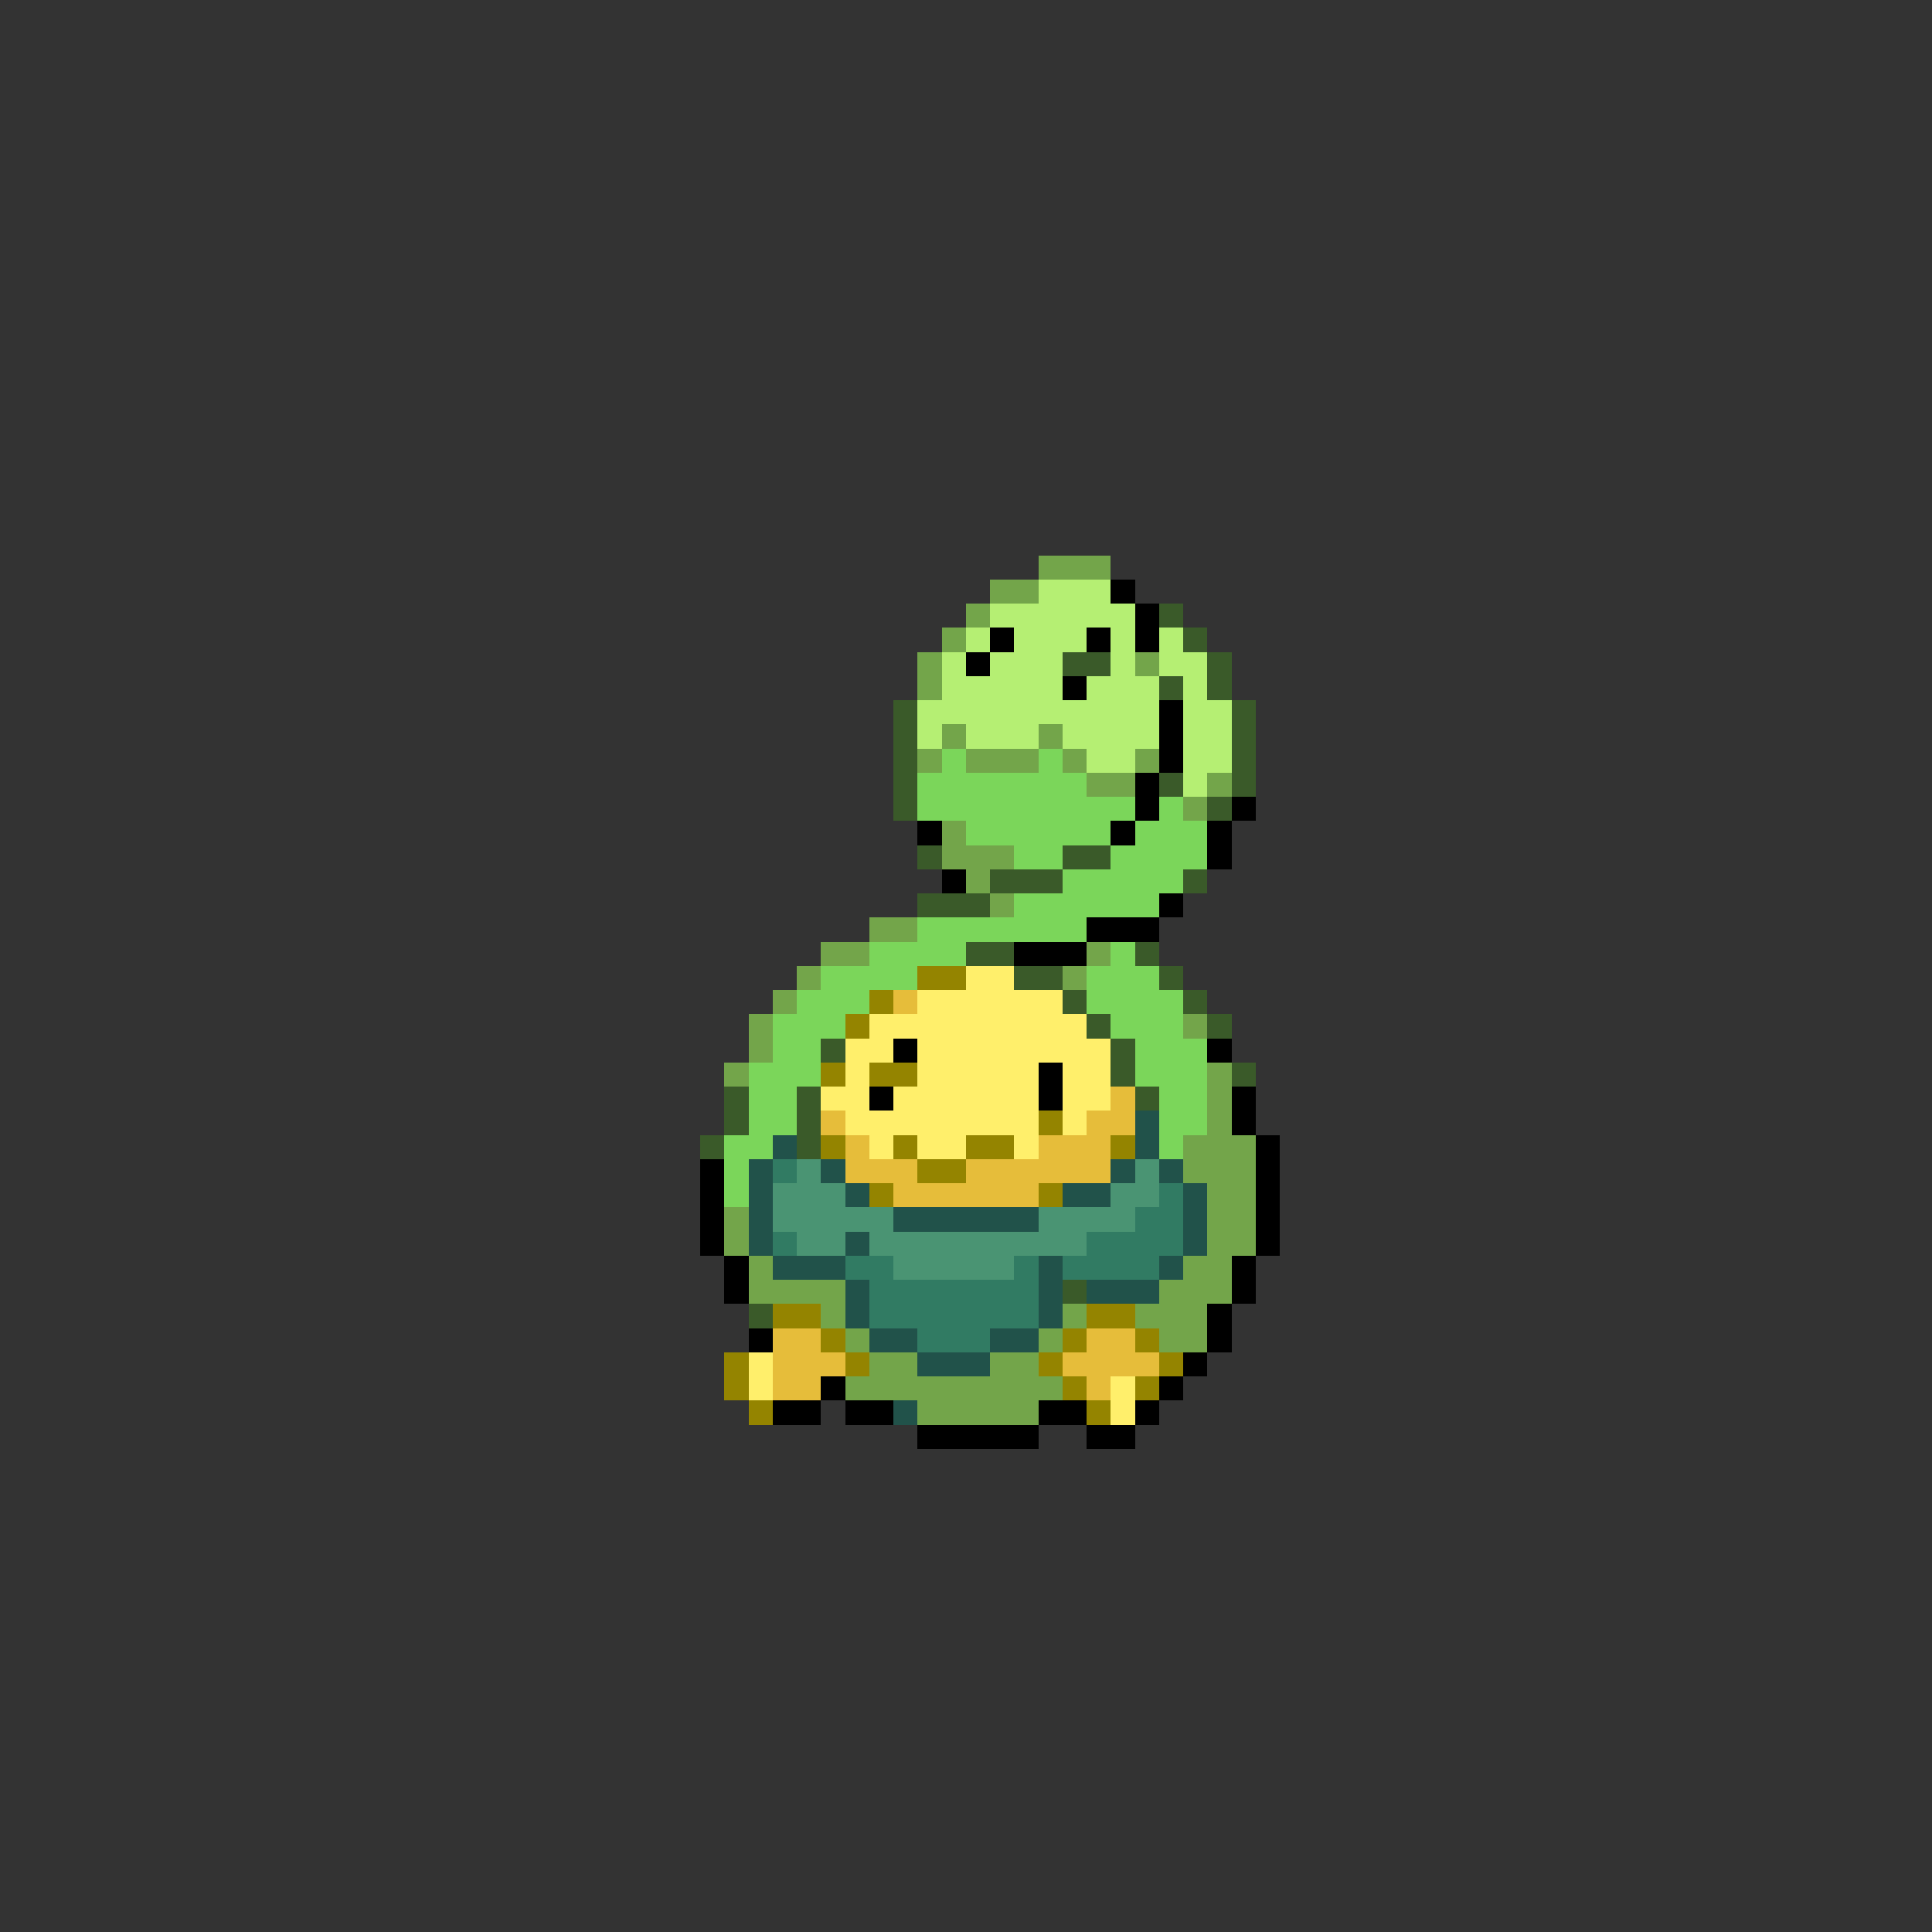 <svg xmlns="http://www.w3.org/2000/svg" viewBox="0 -0.5 80 80" shape-rendering="crispEdges">
<rect x="0" y="-0.5" width="80" height="80" fill="#333333" stroke="none"/>
<path stroke="#73a54a" d="M43 23h3M41 24h2M40 25h1M39 26h1M38 27h1M47 27h1M38 28h1M39 30h1M43 30h1M38 31h1M40 31h3M44 31h1M47 31h1M45 32h2M50 32h1M49 33h1M39 34h1M39 35h3M40 36h1M41 37h1M36 38h2M34 39h2M45 39h1M33 40h1M44 40h1M32 41h1M31 42h1M49 42h1M31 43h1M30 44h1M50 44h1M50 45h1M50 46h1M49 47h3M49 48h3M50 49h2M30 50h1M50 50h2M30 51h1M50 51h2M31 52h1M49 52h2M31 53h4M48 53h3M34 54h1M44 54h1M47 54h3M35 55h1M43 55h1M48 55h2M36 56h2M41 56h2M35 57h9M38 58h5" />
<path stroke="#b5ef73" d="M43 24h3M41 25h6M40 26h1M42 26h3M46 26h1M48 26h1M39 27h1M41 27h3M46 27h1M48 27h2M39 28h5M45 28h3M49 28h1M38 29h10M49 29h2M38 30h1M40 30h3M44 30h4M49 30h2M45 31h2M49 31h2M49 32h1" />
<path stroke="#000000" d="M46 24h1M47 25h1M41 26h1M45 26h1M47 26h1M40 27h1M44 28h1M48 29h1M48 30h1M48 31h1M47 32h1M47 33h1M51 33h1M38 34h1M46 34h1M50 34h1M50 35h1M39 36h1M48 37h1M45 38h3M42 39h3M37 43h1M50 43h1M43 44h1M36 45h1M43 45h1M51 45h1M51 46h1M52 47h1M29 48h1M52 48h1M29 49h1M52 49h1M29 50h1M52 50h1M29 51h1M52 51h1M30 52h1M51 52h1M30 53h1M51 53h1M50 54h1M31 55h1M50 55h1M49 56h1M34 57h1M48 57h1M32 58h2M35 58h2M43 58h2M47 58h1M38 59h5M45 59h2" />
<path stroke="#3a5a29" d="M48 25h1M49 26h1M44 27h2M50 27h1M48 28h1M50 28h1M37 29h1M51 29h1M37 30h1M51 30h1M37 31h1M51 31h1M37 32h1M48 32h1M51 32h1M37 33h1M50 33h1M38 35h1M44 35h2M41 36h3M49 36h1M38 37h3M40 39h2M47 39h1M42 40h2M48 40h1M44 41h1M49 41h1M45 42h1M50 42h1M34 43h1M46 43h1M46 44h1M51 44h1M30 45h1M33 45h1M47 45h1M30 46h1M33 46h1M29 47h1M33 47h1M44 53h1M31 54h1" />
<path stroke="#7bd65a" d="M39 31h1M43 31h1M38 32h7M38 33h9M48 33h1M40 34h6M47 34h3M42 35h2M46 35h4M44 36h5M42 37h6M38 38h7M36 39h4M46 39h1M34 40h4M45 40h3M33 41h3M45 41h4M32 42h3M46 42h3M32 43h2M47 43h3M31 44h3M47 44h3M31 45h2M48 45h2M31 46h2M48 46h2M30 47h2M48 47h1M30 48h1M30 49h1" />
<path stroke="#948400" d="M38 40h2M36 41h1M35 42h1M34 44h1M36 44h2M43 46h1M34 47h1M37 47h1M40 47h2M46 47h1M38 48h2M36 49h1M43 49h1M32 54h2M45 54h2M34 55h1M44 55h1M47 55h1M30 56h1M35 56h1M43 56h1M48 56h1M30 57h1M44 57h1M47 57h1M31 58h1M45 58h1" />
<path stroke="#ffef6b" d="M40 40h2M38 41h6M36 42h9M35 43h2M38 43h8M35 44h1M38 44h5M44 44h2M34 45h2M37 45h6M44 45h2M35 46h8M44 46h1M36 47h1M38 47h2M42 47h1M31 56h1M31 57h1M46 57h1M46 58h1" />
<path stroke="#e6bd3a" d="M37 41h1M46 45h1M34 46h1M45 46h2M35 47h1M43 47h3M35 48h3M40 48h6M37 49h6M32 55h2M45 55h2M32 56h3M44 56h4M32 57h2M45 57h1" />
<path stroke="#21524a" d="M47 46h1M32 47h1M47 47h1M31 48h1M34 48h1M46 48h1M48 48h1M31 49h1M35 49h1M44 49h2M49 49h1M31 50h1M37 50h6M49 50h1M31 51h1M35 51h1M49 51h1M32 52h3M43 52h1M48 52h1M35 53h1M43 53h1M45 53h3M35 54h1M43 54h1M36 55h2M41 55h2M38 56h3M37 58h1" />
<path stroke="#317b63" d="M32 48h1M48 49h1M47 50h2M32 51h1M45 51h4M35 52h2M42 52h1M44 52h4M36 53h7M36 54h7M38 55h3" />
<path stroke="#4a9473" d="M33 48h1M47 48h1M32 49h3M46 49h2M32 50h5M43 50h4M33 51h2M36 51h9M37 52h5" />
</svg>